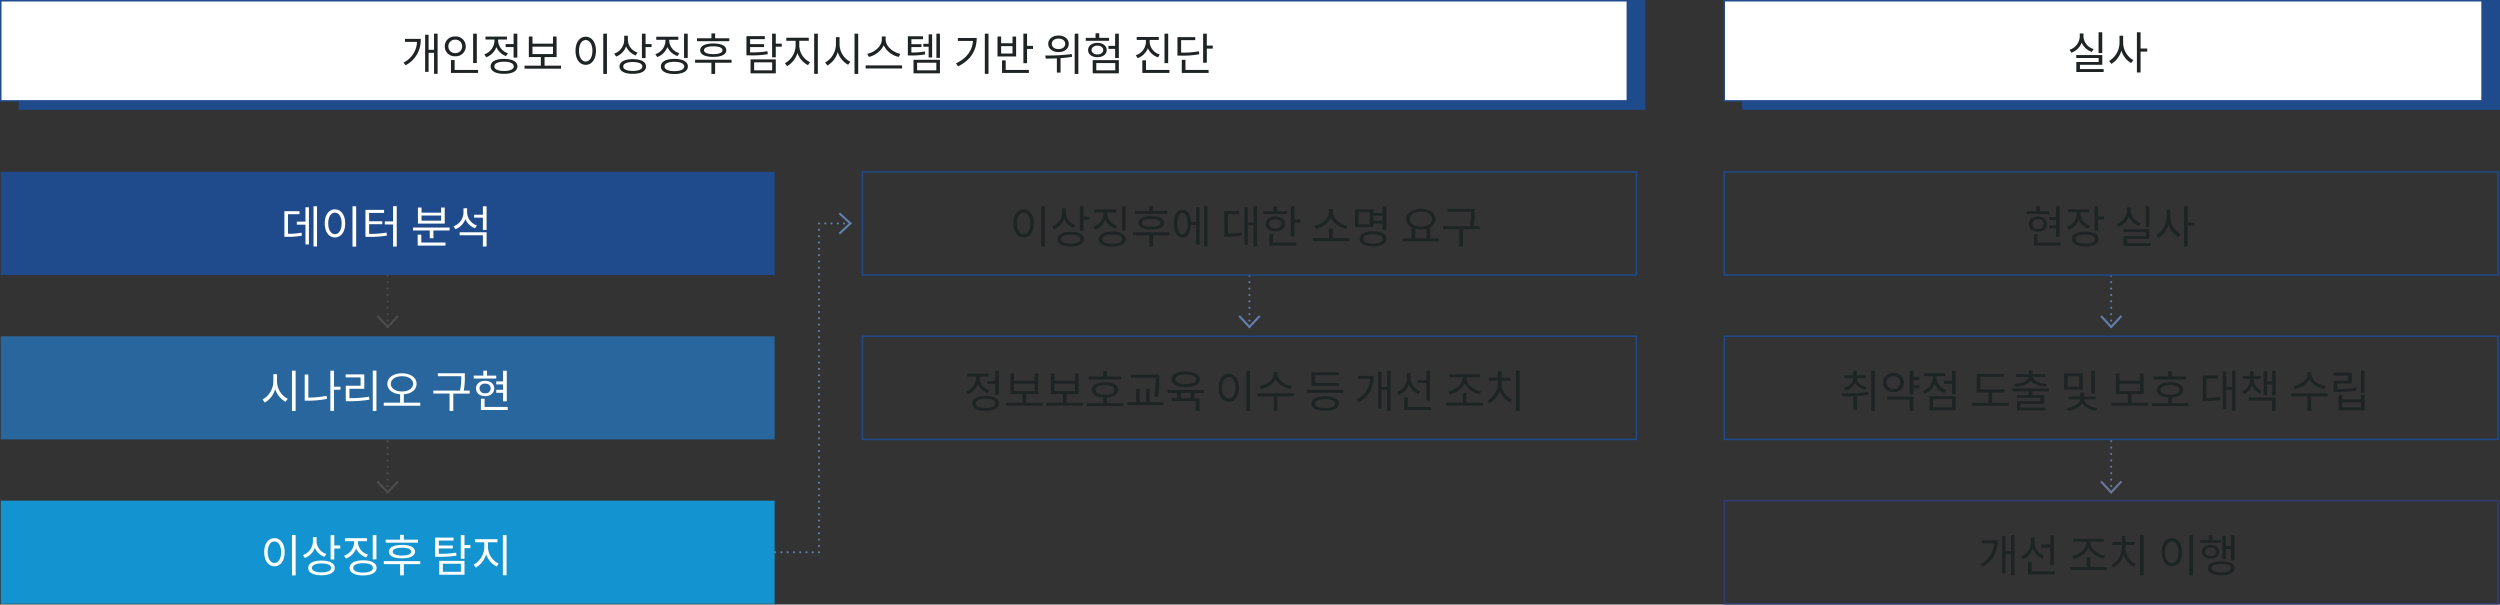 <svg xmlns="http://www.w3.org/2000/svg" width="836.377" height="202.25" viewBox="0 0 836.377 202.25">
  <rect x="0" y="0" width="836.377" height="202.25" fill="#333333" stroke="none"/>
  <defs>
    <style>
      .cls-1 {
        fill: #1f4a8c;
      }

      .cls-10, .cls-11, .cls-12, .cls-13, .cls-15, .cls-18, .cls-2, .cls-3, .cls-4, .cls-5, .cls-6, .cls-7, .cls-8, .cls-9 {
        fill: none;
      }

      .cls-2, .cls-3, .cls-4 {
        stroke: #4d4d4d;
      }

      .cls-11, .cls-12, .cls-13, .cls-2, .cls-3, .cls-5, .cls-6, .cls-8, .cls-9 {
        stroke-linecap: round;
        stroke-linejoin: round;
      }

      .cls-10, .cls-11, .cls-12, .cls-13, .cls-2, .cls-3, .cls-4, .cls-5, .cls-6, .cls-7, .cls-8, .cls-9 {
        stroke-width: 0.7px;
      }

      .cls-2, .cls-5, .cls-8 {
        stroke-dasharray: 0 2.142;
      }

      .cls-11, .cls-12, .cls-13, .cls-5, .cls-6, .cls-7 {
        stroke: #6280ae;
      }

      .cls-10, .cls-8, .cls-9 {
        stroke: #6e779d;
      }

      .cls-11 {
        stroke-dasharray: 0 2.092;
      }

      .cls-12 {
        stroke-dasharray: 0 2.115;
      }

      .cls-13 {
        stroke-dasharray: 0 2.098;
      }

      .cls-14 {
        fill: #fff;
      }

      .cls-15 {
        stroke: #1f4a8c;
      }

      .cls-15, .cls-18 {
        stroke-width: 0.5px;
      }

      .cls-16 {
        fill: #1e2323;
      }

      .cls-17 {
        fill: #29669e;
      }

      .cls-18 {
        stroke: #313d72;
      }

      .cls-19 {
        fill: #1394d1;
      }
    </style>
  </defs>
  <g id="구성_요소_31_1" data-name="구성 요소 31 – 1" transform="translate(0.25)">
    <rect id="사각형_14" data-name="사각형 14" class="cls-1" width="253.53" height="36.75" transform="translate(582.597)"/>
    <rect id="사각형_15" data-name="사각형 15" class="cls-1" width="544.176" height="36.75" transform="translate(6)"/>
    <line id="선_113" data-name="선 113" class="cls-2" y2="13.92" transform="translate(129.452 94.392)"/>
    <path id="패스_49" data-name="패스 49" class="cls-3" d="M5468.2,5959.067h0m0-17.133h0" transform="translate(-5338.75 -5849.684)"/>
    <path id="패스_50" data-name="패스 50" class="cls-4" d="M5471.625,5955.385l-3.424,3.682-3.423-3.682" transform="translate(-5338.75 -5849.684)"/>
    <line id="선_114" data-name="선 114" class="cls-5" y2="13.92" transform="translate(417.75 94.392)"/>
    <path id="패스_51" data-name="패스 51" class="cls-6" d="M5756.5,5959.067h0m0-17.133h0" transform="translate(-5338.75 -5849.684)"/>
    <path id="패스_52" data-name="패스 52" class="cls-7" d="M5759.924,5955.385l-3.424,3.682-3.423-3.682" transform="translate(-5338.75 -5849.684)"/>
    <line id="선_115" data-name="선 115" class="cls-5" y2="13.92" transform="translate(706.048 94.392)"/>
    <path id="패스_53" data-name="패스 53" class="cls-6" d="M6044.8,5959.067h0m0-17.133h0" transform="translate(-5338.75 -5849.684)"/>
    <path id="패스_54" data-name="패스 54" class="cls-7" d="M6048.222,5955.385l-3.424,3.682-3.423-3.682" transform="translate(-5338.75 -5849.684)"/>
    <line id="선_116" data-name="선 116" class="cls-8" y2="13.92" transform="translate(706.048 149.742)"/>
    <path id="패스_55" data-name="패스 55" class="cls-9" d="M6044.8,6014.416h0m0-17.133h0" transform="translate(-5338.75 -5849.684)"/>
    <path id="패스_56" data-name="패스 56" class="cls-10" d="M6048.222,6010.734l-3.424,3.682-3.423-3.682" transform="translate(-5338.75 -5849.684)"/>
    <line id="선_117" data-name="선 117" class="cls-2" y2="13.92" transform="translate(129.452 149.742)"/>
    <path id="패스_57" data-name="패스 57" class="cls-3" d="M5468.2,6014.416h0m0-17.133h0" transform="translate(-5338.75 -5849.684)"/>
    <path id="패스_58" data-name="패스 58" class="cls-4" d="M5471.625,6010.734l-3.424,3.682-3.423-3.682" transform="translate(-5338.75 -5849.684)"/>
    <line id="선_118" data-name="선 118" class="cls-11" x2="11.51" transform="translate(261.191 184.75)"/>
    <line id="선_119" data-name="선 119" class="cls-12" y1="106.827" transform="translate(273.746 75.808)"/>
    <line id="선_120" data-name="선 120" class="cls-13" x2="7.344" transform="translate(275.844 74.75)"/>
    <path id="패스_59" data-name="패스 59" class="cls-6" d="M5622.987,5924.434h0m-10.491,0h0m0,110h0m-14.646,0h0" transform="translate(-5338.75 -5849.684)"/>
    <path id="패스_60" data-name="패스 60" class="cls-7" d="M5619.3,5921.01l3.684,3.424-3.684,3.423" transform="translate(-5338.75 -5849.684)"/>
    <rect id="사각형_16" data-name="사각형 16" class="cls-14" width="544.176" height="33.5" transform="translate(0 0.25)"/>
    <rect id="사각형_17" data-name="사각형 17" class="cls-15" width="544.176" height="33.5" transform="translate(0 0.25)"/>
    <path id="패스_935" data-name="패스 935" class="cls-16" d="M1.3-10.605V-9.6H5.34A8.148,8.148,0,0,1,.8-2.655l.72.885a9.41,9.41,0,0,0,5.04-8.835Zm9.72-1.74V-6.93H9.195v-5.055H8.04V.435H9.195v-6.36h1.83V1.11H12.21V-12.345Zm14.31.015H24.1V-2.5h1.23ZM15.81-8.1a2.2,2.2,0,0,1,2.3-2.235A2.208,2.208,0,0,1,20.43-8.1,2.214,2.214,0,0,1,18.1-5.835,2.206,2.206,0,0,1,15.81-8.1Zm5.82,0A3.311,3.311,0,0,0,18.1-11.4,3.294,3.294,0,0,0,14.61-8.1,3.309,3.309,0,0,0,18.1-4.77,3.325,3.325,0,0,0,21.63-8.1ZM17.91-.2V-3.51H16.68V.81h9.06V-.2ZM34.98-8.85v1h2.655V-4.32H38.88v-8.01H37.635v3.48Zm.75,3.06A4.632,4.632,0,0,1,32.46-9.9v-.465h2.955v-.99H28.23v.99h3V-9.9a4.96,4.96,0,0,1-3.39,4.485l.645.975a5.823,5.823,0,0,0,3.39-3.42,5.527,5.527,0,0,0,3.24,3.03ZM34.44.15c-2.025,0-3.255-.57-3.255-1.545s1.23-1.56,3.255-1.56,3.255.585,3.255,1.56S36.465.15,34.44.15Zm0-4.05c-2.76,0-4.485.915-4.485,2.5s1.725,2.5,4.485,2.5,4.47-.915,4.47-2.5S37.2-3.9,34.44-3.9Zm9.51-4.08h6.87v2.475H43.95ZM48-1.62V-4.515h4.02v-6.87h-1.2v2.4H43.95v-2.4H42.735v6.87h4.02V-1.62h-5.46v1H53.49v-1ZM67.635-12.345V1.14h1.23V-12.345ZM61.77-11.31c-1.995,0-3.42,1.83-3.42,4.7s1.425,4.7,3.42,4.7,3.42-1.83,3.42-4.7S63.765-11.31,61.77-11.31Zm0,1.11c1.305,0,2.235,1.41,2.235,3.585,0,2.19-.93,3.6-2.235,3.6s-2.25-1.41-2.25-3.6C59.52-8.79,60.45-10.2,61.77-10.2ZM79.125-6.015A4.568,4.568,0,0,1,75.87-10.17v-1.485H74.64v1.38a4.923,4.923,0,0,1-3.345,4.62l.645.975a5.623,5.623,0,0,0,3.33-3.4,5.647,5.647,0,0,0,3.21,3.03ZM77.52.135c-2,0-3.21-.555-3.21-1.485,0-.945,1.215-1.5,3.21-1.5s3.195.555,3.195,1.5C80.715-.42,79.5.135,77.52.135Zm0-3.945c-2.745,0-4.44.885-4.44,2.46S74.775,1.1,77.52,1.1,81.945.21,81.945-1.35,80.25-3.81,77.52-3.81Zm4.275-5.055V-12.33h-1.23v8.145h1.23v-3.66h2v-1.02Zm14.1-3.465h-1.23v8.115h1.23Zm-2.82,6.51A4.547,4.547,0,0,1,89.7-9.9v-.39h3.045V-11.3h-7.38v1.005H88.44v.39a4.82,4.82,0,0,1-3.39,4.425l.645.975a5.792,5.792,0,0,0,3.4-3.36,5.66,5.66,0,0,0,3.375,3.015ZM91.425.2c-2.04,0-3.3-.57-3.3-1.56,0-1.005,1.26-1.56,3.3-1.56s3.285.555,3.285,1.56C94.71-.375,93.465.2,91.425.2Zm0-4.095c-2.79,0-4.515.93-4.515,2.535s1.725,2.52,4.515,2.52S95.94.24,95.94-1.365,94.215-3.9,91.425-3.9ZM109.8-10.8h-4.74v-1.62h-1.245v1.62h-4.83v.99H109.8ZM107.52-6.8c0,.825-1.11,1.305-3.075,1.305S101.34-5.97,101.34-6.8,102.48-8.1,104.445-8.1,107.52-7.62,107.52-6.8Zm-7.455,0c0,1.44,1.635,2.235,4.38,2.235,2.715,0,4.35-.8,4.35-2.235s-1.635-2.25-4.35-2.25C101.7-9.045,100.065-8.235,100.065-6.8Zm10.485,3.18H98.355V-2.61h5.46V1.125h1.245V-2.61h5.49Zm12-2.835a31.442,31.442,0,0,1-5.79.375V-7.86h4.68v-.975h-4.68v-1.68h4.92v-.99h-6.15v6.42h1.02a32.115,32.115,0,0,0,6.135-.39Zm-4.44,3.705h6.03V-.06h-6.03ZM116.91.93h8.445V-3.72H116.91ZM127.35-9h-2v-3.33h-1.23v7.905h1.23V-7.98h2Zm5.865-.945h3.165v-1.02h-7.515v1.02h3.12v1.71a6.882,6.882,0,0,1-3.57,5.775l.72.99A7.545,7.545,0,0,0,132.6-5.91a7.108,7.108,0,0,0,3.525,4.11l.69-.99a6.265,6.265,0,0,1-3.6-5.445Zm4.98-2.385V1.11h1.23V-12.33Zm8.49,1.155H145.47V-8.76a7.069,7.069,0,0,1-3.615,6.075l.75,1.005a7.477,7.477,0,0,0,3.48-4.515,7.307,7.307,0,0,0,3.465,4.26l.735-.99a6.692,6.692,0,0,1-3.6-5.835Zm5.01-1.17V1.14h1.23V-12.345ZM167.01-5.58c-2.355-.45-4.9-2.49-4.9-4.785V-11.4h-1.29v1.035c0,2.3-2.535,4.32-4.89,4.785l.555,1.02a7.388,7.388,0,0,0,4.98-3.885,7.3,7.3,0,0,0,5,3.885Zm-11.6,3.87V-.69h12.2V-1.71ZM176.49-4.38h1.17v-7.74h-1.17v3.165h-1.785v.99h1.785ZM175.23-6.4a20.99,20.99,0,0,1-4.515.36V-7.86h3.375v-.96h-3.375v-1.665h3.9v-.99H169.53v6.42h.855a23.755,23.755,0,0,0,4.95-.36Zm-2.6,3.78h6.435V-.06h-6.435ZM171.435.93h8.835V-3.6h-8.835Zm7.65-13.275v8.1h1.185v-8.1Zm7.185,1.455v.99h5.055c-.255,3.2-2.055,5.775-5.67,7.5l.66,1c4.47-2.19,6.255-5.61,6.255-9.5Zm9.015-1.455V1.11h1.23V-12.345Zm9.27,6.645h-3.81V-8.16h3.81Zm1.2-5.67h-1.2v2.25h-3.81v-2.25H199.53v6.66h6.225ZM202.275-3.4h-1.23V.81h8.97V-.2h-7.74Zm7.14-4.86V-12.33h-1.23v9.87h1.23V-7.23h1.995V-8.265Zm10.53-2.43c1.3,0,2.235.7,2.235,1.755s-.93,1.755-2.235,1.755c-1.32,0-2.25-.705-2.25-1.755S218.625-10.695,219.945-10.695Zm0,4.515c1.995,0,3.42-1.125,3.42-2.76s-1.425-2.775-3.42-2.775S216.51-10.59,216.51-8.94,217.935-6.18,219.945-6.18Zm4.425.66a61.8,61.8,0,0,1-8.865.48L215.67-4c1.11,0,2.385-.015,3.72-.075V.69h1.23V-4.155a33.729,33.729,0,0,0,3.855-.45Zm.975-6.81V1.125h1.23V-12.33Zm11.505,1.4h-3.285V-12.48h-1.23v1.545H229.05v.99h7.8ZM231-6.855c0-.87.81-1.47,1.95-1.47s1.95.6,1.95,1.47-.81,1.47-1.95,1.47S231-5.985,231-6.855Zm5.055,0c0-1.44-1.29-2.4-3.1-2.4-1.83,0-3.12.96-3.12,2.4s1.29,2.385,3.12,2.385C234.765-4.47,236.055-5.415,236.055-6.855Zm-3.48,4.35h6.345V-.06h-6.345ZM231.375.93h8.745V-3.48h-8.745Zm7.5-13.26v4.08H236.64v1h2.235V-4.2h1.245v-8.13Zm17.76,0H255.4v9.84h1.23Zm-2.82,6.945a4.581,4.581,0,0,1-3.375-4.11v-.735h3.045v-.99H246.1v.99h3.075v.735a4.79,4.79,0,0,1-3.4,4.38l.645.96a5.641,5.641,0,0,0,3.4-3.315,5.715,5.715,0,0,0,3.39,3.06ZM249.21-.2V-3.42h-1.23V.81h9.06V-.2ZM266.895-6.45a28.443,28.443,0,0,1-5.94.45v-4.185h4.725v-.99h-5.955v6.18h1.05a29.1,29.1,0,0,0,6.255-.465ZM262.41-3.585h-1.23V.81h8.97V-.2h-7.74Zm7.14-4.77v-3.99h-1.23V-2.61h1.23V-7.335h2v-1.02Z" transform="translate(133.938 23.6)"/>
    <rect id="사각형_18" data-name="사각형 18" class="cls-14" width="253.53" height="33.5" transform="translate(576.597 0.25)"/>
    <rect id="사각형_19" data-name="사각형 19" class="cls-15" width="253.53" height="33.5" transform="translate(576.597 0.25)"/>
    <path id="패스_941" data-name="패스 941" class="cls-16" d="M11.82-12.33H10.59v6.96h1.23ZM8.94-6.72a4.652,4.652,0,0,1-3.405-4.2v-1.02H4.3v1.02A4.886,4.886,0,0,1,.885-6.465l.63.96A5.712,5.712,0,0,0,4.935-8.85a5.716,5.716,0,0,0,3.39,3.09ZM4.365-.015v-1.44h7.47v-3.24H3.12v.975h7.5v1.335H3.15V.96h9.135V-.015ZM18.81-11.175H17.6V-8.76A7.129,7.129,0,0,1,14.13-2.745l.735.99A7.452,7.452,0,0,0,18.21-6.21a7.421,7.421,0,0,0,3.255,4.185L22.23-3a6.794,6.794,0,0,1-3.42-5.76Zm8.055,4.29h-2.22V-12.33h-1.23V1.11h1.23V-5.865h2.22Z" transform="translate(691.237 23.128)"/>
    <rect id="사각형_20" data-name="사각형 20" class="cls-1" width="258.903" height="34.5" transform="translate(0 57.5)"/>
    <path id="패스_936" data-name="패스 936" class="cls-14" d="M2.5-9.7h3.84v-.99H1.29V-2.13h.87a21.962,21.962,0,0,0,4.98-.39L7.02-3.525A20.987,20.987,0,0,1,2.5-3.15ZM8.34-7.215H5.445v1.02H8.34V.435H9.495v-12.45H8.34Zm2.7-5.13V1.11h1.17V-12.345Zm13.035,0V1.14h1.23V-12.345ZM18.21-11.31c-1.995,0-3.42,1.83-3.42,4.7s1.425,4.7,3.42,4.7,3.42-1.83,3.42-4.7S20.2-11.31,18.21-11.31Zm0,1.11c1.305,0,2.235,1.41,2.235,3.585,0,2.19-.93,3.6-2.235,3.6s-2.25-1.41-2.25-3.6C15.96-8.79,16.89-10.2,18.21-10.2ZM29.64-6.345h4.41v-.99H29.64V-10.11h5v-1.02H28.41v9.015h1.035a32.71,32.71,0,0,0,6.15-.42l-.135-1a30.387,30.387,0,0,1-5.82.42Zm8.01-6.015v5.085H34.875v1.02H37.65v7.38h1.23V-12.36ZM53.715-7.515h-6.54v-1.74h6.54Zm1.215-4.4H53.715v1.71h-6.54v-1.71H45.96v5.37h8.97ZM47.1-2.85H45.885V.81h9.3V-.2H47.1ZM44.325-5.235v.99h5.6v2.61h1.23v-2.61h5.4v-.99Zm21.39-.7A4.7,4.7,0,0,1,62.43-10.2v-1.47H61.2v1.425a4.886,4.886,0,0,1-3.33,4.59l.645.99a5.74,5.74,0,0,0,3.33-3.4,5.682,5.682,0,0,0,3.21,3.1Zm-5.79,3.285h7.77v3.78H68.94v-4.77H59.925Zm7.77-9.675v2.805H64.77v1h2.925v4.125H68.94V-12.33Z" transform="translate(93.602 81.35)"/>
    <path id="패스_939" data-name="패스 939" class="cls-16" d="M10.575-12.345V1.14h1.23V-12.345ZM4.71-11.31c-2,0-3.42,1.83-3.42,4.7s1.425,4.7,3.42,4.7,3.42-1.83,3.42-4.7S6.7-11.31,4.71-11.31Zm0,1.11c1.3,0,2.235,1.41,2.235,3.585,0,2.19-.93,3.6-2.235,3.6-1.32,0-2.25-1.41-2.25-3.6C2.46-8.79,3.39-10.2,4.71-10.2ZM22.065-6.015A4.568,4.568,0,0,1,18.81-10.17v-1.485H17.58v1.38a4.923,4.923,0,0,1-3.345,4.62l.645.975a5.623,5.623,0,0,0,3.33-3.4,5.647,5.647,0,0,0,3.21,3.03ZM20.46.135c-1.995,0-3.21-.555-3.21-1.485,0-.945,1.215-1.5,3.21-1.5s3.195.555,3.195,1.5C23.655-.42,22.44.135,20.46.135Zm0-3.945c-2.745,0-4.44.885-4.44,2.46S17.715,1.1,20.46,1.1,24.885.21,24.885-1.35,23.19-3.81,20.46-3.81Zm4.275-5.055V-12.33h-1.23v8.145h1.23v-3.66H26.73v-1.02Zm14.1-3.465H37.6v8.115h1.23Zm-2.82,6.51A4.547,4.547,0,0,1,32.64-9.9v-.39h3.045V-11.3h-7.38v1.005H31.38v.39a4.82,4.82,0,0,1-3.39,4.425l.645.975A5.792,5.792,0,0,0,32.04-7.86a5.66,5.66,0,0,0,3.375,3.015ZM34.365.2c-2.04,0-3.3-.57-3.3-1.56,0-1.005,1.26-1.56,3.3-1.56s3.285.555,3.285,1.56C37.65-.375,36.4.2,34.365.2Zm0-4.095c-2.79,0-4.515.93-4.515,2.535s1.725,2.52,4.515,2.52S38.88.24,38.88-1.365,37.155-3.9,34.365-3.9Zm18.39-6.9h-4.74v-1.62H46.77v1.62H41.94v.99H52.755ZM50.475-6.8c0,.825-1.11,1.305-3.075,1.305s-3.1-.48-3.1-1.305S45.435-8.1,47.4-8.1,50.475-7.62,50.475-6.8Zm-7.455,0c0,1.44,1.635,2.235,4.38,2.235,2.715,0,4.35-.8,4.35-2.235s-1.635-2.25-4.35-2.25C44.655-9.045,43.02-8.235,43.02-6.8ZM53.5-3.615H41.31V-2.61h5.46V1.125h1.245V-2.61H53.5Zm4.35.63c-1.08,0-1.755-1.365-1.755-3.57,0-2.16.675-3.525,1.755-3.525,1.05,0,1.74,1.365,1.74,3.525C59.6-4.35,58.9-2.985,57.855-2.985ZM62.4-7.11H60.7c-.15-2.535-1.23-4.11-2.85-4.11-1.755,0-2.88,1.8-2.88,4.665,0,2.91,1.125,4.71,2.88,4.71,1.65,0,2.745-1.62,2.85-4.26h1.7V.45h1.17v-12.5H62.4Zm2.67-5.235V1.11h1.17V-12.345ZM73.065-9.7h3.8V-10.71H71.85V-2.2h.885a22.092,22.092,0,0,0,4.98-.4l-.1-1.02a21.163,21.163,0,0,1-4.545.4Zm8.55-2.64v5.4h-1.9v-5.1H78.555V.435H79.71V-5.94h1.9V1.11H82.8V-12.345Zm11.25,1.65H89.5V-12.33h-1.23v1.635H84.93v.99h7.935ZM86.85-6.465c0-.93.81-1.53,2.04-1.53,1.215,0,2.055.6,2.055,1.53,0,.945-.84,1.545-2.055,1.545C87.66-4.92,86.85-5.52,86.85-6.465Zm5.265,0c0-1.5-1.32-2.49-3.225-2.49s-3.21.99-3.21,2.49S86.985-3.96,88.89-3.96,92.115-4.95,92.115-6.465Zm-3.93,3.42h-1.23V.81h8.97V-.2h-7.74Zm7.14-4.86V-12.33h-1.23V-2.25h1.23V-6.87h2V-7.905Zm17.73,2.13c-2.355-.42-4.92-2.4-4.92-4.635v-1.035h-1.29v1.035c0,2.235-2.55,4.215-4.9,4.635l.51,1.02a7.253,7.253,0,0,0,5.04-3.75,7.284,7.284,0,0,0,5.04,3.75Zm-4.95,4.125V-4.92h-1.23v3.27h-5.43v1h12.21v-1ZM120.5-6.33h-3.72v-4.005h3.72Zm4.29-2.835V-7.5h-3.09V-9.165Zm-3.09,2.655h3.09v2.13h1.245v-7.95h-1.245v2.175h-3.09v-1.17H115.56v5.97h6.135Zm-.12,6.645c-2.01,0-3.24-.585-3.24-1.575s1.23-1.575,3.24-1.575c2.04,0,3.27.585,3.27,1.575S123.615.135,121.575.135Zm0-4.11c-2.76,0-4.47.915-4.47,2.535s1.71,2.535,4.47,2.535,4.485-.93,4.485-2.535S124.35-3.975,121.575-3.975Zm14.16-.825a8.021,8.021,0,0,0,1.86.21,8.286,8.286,0,0,0,1.89-.21v3.165h-3.75Zm1.86-5.73c2.16,0,3.72.99,3.72,2.49s-1.56,2.49-3.72,2.49-3.705-.99-3.705-2.49S135.435-10.53,137.6-10.53Zm3.12,8.9V-5.28a3.05,3.05,0,0,0,1.77-2.76c0-2.1-2.025-3.45-4.89-3.45-2.85,0-4.89,1.35-4.89,3.45a3.075,3.075,0,0,0,1.8,2.775v3.63h-3v1.02H143.73v-1.02ZM157.2-5.685h-2a22.21,22.21,0,0,0,.375-4.62v-1.17h-9.03v.99h7.83v.18a19.889,19.889,0,0,1-.42,4.62h-8.925v1h5.43V1.125h1.245V-4.68h5.49Z" transform="translate(337.502 81.35)"/>
    <rect id="사각형_21" data-name="사각형 21" class="cls-15" width="258.903" height="34.5" transform="translate(288.298 57.5)"/>
    <path id="패스_942" data-name="패스 942" class="cls-16" d="M8.355-8.76v1.005h2.28V-5.94H8.355v1.005h2.28v2.85H11.88V-12.33H10.635v3.57Zm0-1.935H5.265v-1.65H4.035v1.65H.825v.99h7.53ZM2.76-6.4a1.665,1.665,0,0,1,1.875-1.59A1.665,1.665,0,0,1,6.51-6.4a1.678,1.678,0,0,1-1.875,1.62A1.678,1.678,0,0,1,2.76-6.4Zm4.92,0c0-1.53-1.26-2.55-3.045-2.55S1.59-7.935,1.59-6.4s1.26,2.58,3.045,2.58S7.68-4.86,7.68-6.4ZM4.455-.2v-2.76H3.225V.81H12.2V-.2ZM22.1-5.835a4.376,4.376,0,0,1-3.255-3.99v-.525h2.97v-.99H14.6v.99H17.61v.525a4.765,4.765,0,0,1-3.375,4.38l.63.975a5.556,5.556,0,0,0,3.39-3.3A5.232,5.232,0,0,0,21.51-4.875ZM20.46.12c-2.01,0-3.21-.555-3.21-1.515s1.2-1.5,3.21-1.5c1.98,0,3.195.555,3.195,1.5S22.44.12,20.46.12Zm0-3.99c-2.76,0-4.44.915-4.44,2.475C16.02.18,17.7,1.1,20.46,1.1c2.73,0,4.425-.915,4.425-2.49C24.885-2.955,23.19-3.87,20.46-3.87Zm4.275-5.07v-3.39h-1.23v8.115h1.23v-3.69H26.73V-8.94ZM41.9-12.33h-1.23v6.96H41.9Zm-2.88,5.61a4.652,4.652,0,0,1-3.4-4.2v-1.02H34.38v1.02a4.886,4.886,0,0,1-3.42,4.455l.63.96A5.712,5.712,0,0,0,35.01-8.85,5.716,5.716,0,0,0,38.4-5.76ZM34.44-.015v-1.44h7.47v-3.24H33.195v.975h7.5v1.335h-7.47V.96H42.36V-.015Zm14.445-11.16H47.67V-8.76a7.129,7.129,0,0,1-3.465,6.015l.735.99A7.452,7.452,0,0,0,48.285-6.21,7.421,7.421,0,0,0,51.54-2.025L52.305-3a6.794,6.794,0,0,1-3.42-5.76Zm8.055,4.29H54.72V-12.33H53.49V1.11h1.23V-5.865h2.22Z" transform="translate(676.948 81.35)"/>
    <rect id="사각형_22" data-name="사각형 22" class="cls-15" width="258.903" height="34.5" transform="translate(576.597 57.5)"/>
    <path id="패스_943" data-name="패스 943" class="cls-16" d="M1.92-5.715A4.883,4.883,0,0,0,5.265-8.19a4.9,4.9,0,0,0,3.3,2.28l.495-.96C7.155-7.3,5.85-8.46,5.85-9.81v-.03H8.82v-.975H5.85v-1.5H4.62v1.5H1.665v.975h2.97v.03c0,1.44-1.3,2.67-3.24,3.12Zm7.725.5a65.683,65.683,0,0,1-8.88.435L.93-3.75c1.125,0,2.4-.015,3.72-.06V.72H5.88V-3.885A36.928,36.928,0,0,0,9.735-4.3Zm.96-7.11V1.125h1.23V-12.33ZM15.75-8.355A2.134,2.134,0,0,1,18.06-10.5a2.142,2.142,0,0,1,2.31,2.145A2.151,2.151,0,0,1,18.06-6.21,2.142,2.142,0,0,1,15.75-8.355Zm5.82,0a3.224,3.224,0,0,0-3.51-3.18,3.216,3.216,0,0,0-3.51,3.18,3.224,3.224,0,0,0,3.51,3.18A3.233,3.233,0,0,0,21.57-8.355Zm-5.58,5.64h7.515V1.11h1.23V-3.72H15.99ZM26.7-9.27v-1.02H24.735v-2.04h-1.23v7.98h1.23V-6.4H26.7V-7.41H24.735V-9.27Zm9.03,3.4A4.619,4.619,0,0,1,32.46-9.99v-.495h2.955V-11.49H28.23v1.005h3v.51a4.9,4.9,0,0,1-3.39,4.41l.645.96a5.7,5.7,0,0,0,3.39-3.345A5.551,5.551,0,0,0,35.115-4.9Zm-4.4,3.03H37.68V-.06H31.335ZM30.135.93H38.88V-3.81H30.135Zm7.5-13.275V-8.97H34.98v1.02h2.655v3.48H38.88v-7.875Zm13.44,10.74v-3.45h4.1v-.99H47.145V-10.26h7.89v-1h-9.12v6.21H49.83v3.45H44.355v1.02H56.58v-1.02Zm7.8-5.37c2.265-.18,4.26-.87,5.085-2.115.825,1.245,2.805,1.935,5.055,2.115l.375-.93c-2.5-.165-4.53-.99-4.74-2.325h4.14v-.93H64.575v-1.275h-1.23v1.275h-4.23v.93H63.27c-.21,1.335-2.265,2.16-4.755,2.325ZM70.02-5.43v-.945H57.885v.945H63.33v1.245H59.325v.915H67.26v1.14H59.37V.96h9.51V.03H60.57V-1.245h7.9v-2.94h-3.9V-5.43Zm15.435-6.915h-1.23V-4.62h1.23ZM80.22-6.96H76.335V-10.5H80.22Zm1.2-4.515H75.135v5.5H81.42ZM85.77-2.76V-3.7H81.825v-1.3H80.58v1.3H76.635v.945h3.93C80.55-1.425,78.4-.15,76.11.12l.4.945a6.724,6.724,0,0,0,4.695-2.46,6.625,6.625,0,0,0,4.62,2.46L86.25.12c-2.31-.285-4.41-1.59-4.425-2.88Zm7.89-5.22h6.87v2.475H93.66Zm4.05,6.36V-4.515h4.02v-6.87h-1.2v2.4H93.66v-2.4H92.445v6.87h4.02V-1.62H91v1H103.2v-1Zm18.315-8.76H111.21v-1.755h-1.23v1.755H105.1v1h10.92Zm-8.61,4.47c0-.99,1.215-1.59,3.18-1.59,1.935,0,3.135.6,3.135,1.59S112.53-4.3,110.6-4.3C108.63-4.3,107.415-4.9,107.415-5.91Zm3.795,4.44V-3.36c2.34-.15,3.765-1.05,3.765-2.55,0-1.62-1.695-2.55-4.38-2.55-2.73,0-4.425.93-4.425,2.55,0,1.5,1.44,2.415,3.81,2.55v1.89H104.5v1H116.7v-1ZM122.76-9.7h3.795V-10.71h-5.01V-2.2h.885a22.092,22.092,0,0,0,4.98-.4l-.1-1.02a21.163,21.163,0,0,1-4.545.4Zm8.55-2.64v5.4h-1.9v-5.1H128.25V.435H129.4V-5.94h1.9V1.11h1.185V-12.345Zm9.975,6.675a4.077,4.077,0,0,1-2.73-3.765v-.15h2.4v-.99h-2.4V-12.2h-1.17v1.62h-2.43v.99h2.43v.15a4.353,4.353,0,0,1-2.7,4.035l.6.9a4.745,4.745,0,0,0,2.7-2.955,4.811,4.811,0,0,0,2.715,2.73Zm-4.4,3.3h7.815V1.11h1.23V-3.375H136.89Zm7.86-9.96v3.585h-1.695V-12.1H141.9V-4.17h1.155V-7.74h1.695v3.66h1.185v-8.25Zm17.97,5.115c-2.445-.36-4.845-2.025-4.845-3.9v-.75h-1.29v.75c0,1.92-2.37,3.54-4.815,3.9l.495.99a6.894,6.894,0,0,0,4.965-3.15,7.06,7.06,0,0,0,4.98,3.15Zm.585,2.445h-12.15v1.02h5.43V1.125h1.23V-3.75h5.505Zm9.51-1.89a36.476,36.476,0,0,1-6.27.42V-8.055h4.875v-3.63H165.3v.99h4.9V-9h-4.86v3.765h1.08a37.733,37.733,0,0,0,6.525-.435Zm1.65,6.585H168.18v-1.65h6.285Zm0-2.61H168.18v-1.59h-1.215V.93h8.715V-4.275h-1.215Zm-.015-9.645v7.38h1.23v-7.38Z" transform="translate(615.148 136.35)"/>
    <rect id="사각형_23" data-name="사각형 23" class="cls-15" width="258.903" height="34.5" transform="translate(576.597 112.5)"/>
    <path id="패스_940" data-name="패스 940" class="cls-16" d="M7.98-8.85v1h2.655V-4.32H11.88v-8.01H10.635v3.48Zm.75,3.06A4.632,4.632,0,0,1,5.46-9.9v-.465H8.415v-.99H1.23v.99h3V-9.9A4.96,4.96,0,0,1,.84-5.415l.645.975a5.823,5.823,0,0,0,3.39-3.42,5.527,5.527,0,0,0,3.24,3.03ZM7.44.15C5.415.15,4.185-.42,4.185-1.395s1.23-1.56,3.255-1.56,3.255.585,3.255,1.56S9.465.15,7.44.15Zm0-4.05c-2.76,0-4.485.915-4.485,2.5S4.68,1.11,7.44,1.11s4.47-.915,4.47-2.5S10.2-3.9,7.44-3.9Zm9.51-4.08h6.87v2.475H16.95ZM21-1.62V-4.515h4.02v-6.87h-1.2v2.4H16.95v-2.4H15.735v6.87h4.02V-1.62H14.3v1H26.49v-1Zm9.465-6.36h6.87v2.475h-6.87Zm4.05,6.36V-4.515h4.02v-6.87h-1.2v2.4h-6.87v-2.4H29.25v6.87h4.02V-1.62H27.81v1H40v-1ZM52.83-10.38H48.015v-1.755h-1.23v1.755H41.91v1H52.83ZM44.22-5.91c0-.99,1.215-1.59,3.18-1.59,1.935,0,3.135.6,3.135,1.59S49.335-4.3,47.4-4.3C45.435-4.3,44.22-4.9,44.22-5.91Zm3.795,4.44V-3.36c2.34-.15,3.765-1.05,3.765-2.55,0-1.62-1.695-2.55-4.38-2.55-2.73,0-4.425.93-4.425,2.55,0,1.5,1.44,2.415,3.81,2.55v1.89H41.31v1H53.5v-1ZM64.32-9.51a27.994,27.994,0,0,1-.465,5.835l1.215.15a28.8,28.8,0,0,0,.48-5.985v-1.485H56.07V-9.99h8.25ZM62.34-1.785V-6.24H61.125v4.455H59.01V-6.24H57.795v4.455H54.81V-.78H66.975V-1.785Zm12.045-9.27c2.13,0,3.465.6,3.465,1.605s-1.335,1.6-3.465,1.6-3.465-.6-3.465-1.6S72.255-11.055,74.385-11.055Zm0,4.17c2.91,0,4.725-.945,4.725-2.565s-1.815-2.58-4.725-2.58-4.725.96-4.725,2.58S71.49-6.885,74.385-6.885Zm1.65,3.72H72.75v-1.71h3.285Zm4.44-1.71v-.99H68.31v.99h3.21v1.71H69.66v.99h8.085v3.3h1.23v-4.29h-1.71v-1.71Zm14.19-7.47V1.14h1.23V-12.345ZM88.8-11.31c-2,0-3.42,1.83-3.42,4.7s1.425,4.7,3.42,4.7,3.42-1.83,3.42-4.7S90.795-11.31,88.8-11.31Zm0,1.11c1.305,0,2.235,1.41,2.235,3.585,0,2.19-.93,3.6-2.235,3.6s-2.25-1.41-2.25-3.6C86.55-8.79,87.48-10.2,88.8-10.2Zm21.165,2.985c-2.445-.36-4.845-2.025-4.845-3.9v-.75h-1.29v.75c0,1.92-2.37,3.54-4.815,3.9l.495.99a6.894,6.894,0,0,0,4.965-3.15,7.06,7.06,0,0,0,4.98,3.15Zm.585,2.445H98.4v1.02h5.43V1.125h1.23V-3.75h5.5ZM125.7-8.22h-7.995v-2.6h7.9v-.99h-9.135V-7.23H125.7ZM121.02.135c-2.115,0-3.36-.525-3.36-1.47s1.245-1.47,3.36-1.47,3.36.525,3.36,1.47S123.12.135,121.02.135Zm0-3.9c-2.865,0-4.605.87-4.605,2.43s1.74,2.43,4.605,2.43,4.6-.87,4.6-2.43S123.885-3.765,121.02-3.765ZM114.945-5.94v1.02h12.18V-5.94Zm17.085-4.665V-9.6h4.035a8.148,8.148,0,0,1-4.545,6.945l.72.885a9.41,9.41,0,0,0,5.04-8.835Zm9.72-1.74V-6.93h-1.83v-5.055h-1.155V.435h1.155v-6.36h1.83V1.11h1.185V-12.345ZM154.86-2.28h1.245V-12.33H154.86v3.15h-2.94v1.02h2.94Zm-1.98-3.18a4.825,4.825,0,0,1-3.255-4.365v-1.71H148.4V-9.87a5.074,5.074,0,0,1-3.36,4.695l.645.975a5.859,5.859,0,0,0,3.345-3.51,5.654,5.654,0,0,0,3.21,3.2ZM148.68-.2V-3.39h-1.23V.81h8.97V-.2ZM162.69-4.41a7.249,7.249,0,0,0,4.995-3.63,7.153,7.153,0,0,0,5.04,3.57l.495-.99c-2.34-.375-4.9-2.22-4.9-4.365v-.285h4.455v-1H162.585v1h4.455v.285c0,2.145-2.55,4.02-4.875,4.41Zm5.61,2.775V-4.89h-1.23v3.255h-5.49v1.02h12.21v-1.02ZM180.03-9.03h3.075v-.99h-3.06V-12.1H178.8v2.085h-3.1v.99h3.12v1.035a6.343,6.343,0,0,1-3.48,5.565l.69.93a6.945,6.945,0,0,0,3.42-4.155,6.74,6.74,0,0,0,3.435,3.93l.69-.96a6.026,6.026,0,0,1-3.54-5.31Zm4.83-3.33V1.1h1.245V-12.36Z" transform="translate(322.05 136.35)"/>
    <rect id="사각형_24" data-name="사각형 24" class="cls-15" width="258.903" height="34.5" transform="translate(288.298 112.5)"/>
    <rect id="사각형_25" data-name="사각형 25" class="cls-17" width="258.903" height="34.5" transform="translate(0 112.5)"/>
    <path id="패스_937" data-name="패스 937" class="cls-14" d="M5.565-11.175H4.35V-8.76A7.069,7.069,0,0,1,.735-2.685l.75,1.005a7.477,7.477,0,0,0,3.48-4.515A7.307,7.307,0,0,0,8.43-1.935l.735-.99a6.692,6.692,0,0,1-3.6-5.835Zm5.01-1.17V1.14h1.23V-12.345ZM16.05-11.04H14.835V-2.3H15.9a31.419,31.419,0,0,0,6.405-.615l-.15-1.02a30.677,30.677,0,0,1-6.105.6ZM26.805-6.975h-2.16v-5.37h-1.23V1.11h1.23V-5.955h2.16Zm3,.69H34.77V-11.1H28.53v1.005h5v2.8h-4.95v5.16h1.11a39.044,39.044,0,0,0,6.78-.495l-.12-1a39.538,39.538,0,0,1-6.54.48Zm7.8-6.075V1.125h1.23V-12.36Zm6.06,4.425c0-1.545,1.575-2.55,3.72-2.55s3.705,1,3.705,2.55-1.56,2.55-3.705,2.55S43.665-6.39,43.665-7.935ZM48-1.635V-4.44c2.505-.18,4.26-1.515,4.26-3.495,0-2.145-2.04-3.525-4.875-3.525s-4.9,1.38-4.9,3.525c0,1.98,1.77,3.315,4.275,3.495v2.805H41.28v1.02H53.505v-1.02Zm22.035-4.05h-2a22.21,22.21,0,0,0,.375-4.62v-1.17h-9.03v.99h7.83v.18a19.889,19.889,0,0,1-.42,4.62H57.87v1H63.3V1.125h1.245V-4.68h5.49Zm8.88-3.075v1.005h2.28V-5.94h-2.28v1.005h2.28v2.85H82.44V-12.33H81.195v3.57Zm0-1.935h-3.09v-1.65H74.6v1.65h-3.21v.99h7.53ZM73.32-6.4a1.665,1.665,0,0,1,1.875-1.59A1.665,1.665,0,0,1,77.07-6.4a1.678,1.678,0,0,1-1.875,1.62A1.678,1.678,0,0,1,73.32-6.4Zm4.92,0c0-1.53-1.26-2.55-3.045-2.55S72.15-7.935,72.15-6.4s1.26,2.58,3.045,2.58S78.24-4.86,78.24-6.4ZM75.015-.2v-2.76h-1.23V.81h8.97V-.2Z" transform="translate(86.852 136.35)"/>
    <path id="패스_944" data-name="패스 944" class="cls-16" d="M1.3-10.605V-9.6H5.34A8.148,8.148,0,0,1,.8-2.655l.72.885a9.41,9.41,0,0,0,5.04-8.835Zm9.72-1.74V-6.93H9.195v-5.055H8.04V.435H9.195v-6.36h1.83V1.11H12.21V-12.345ZM24.135-2.28H25.38V-12.33H24.135v3.15h-2.94v1.02h2.94Zm-1.98-3.18A4.825,4.825,0,0,1,18.9-9.825v-1.71H17.67V-9.87a5.074,5.074,0,0,1-3.36,4.695l.645.975A5.859,5.859,0,0,0,18.3-7.71a5.654,5.654,0,0,0,3.21,3.2ZM17.955-.2V-3.39h-1.23V.81h8.97V-.2ZM31.98-4.41a7.249,7.249,0,0,0,5-3.63,7.153,7.153,0,0,0,5.04,3.57l.5-.99C40.17-5.835,37.6-7.68,37.6-9.825v-.285H42.06v-1H31.875v1H36.33v.285c0,2.145-2.55,4.02-4.875,4.41Zm5.61,2.775V-4.89H36.36v3.255H30.87v1.02H43.08v-1.02ZM49.32-9.03H52.4v-.99h-3.06V-12.1H48.09v2.085h-3.1v.99H48.1v1.035a6.343,6.343,0,0,1-3.48,5.565l.69.93a6.945,6.945,0,0,0,3.42-4.155,6.74,6.74,0,0,0,3.435,3.93l.69-.96a6.026,6.026,0,0,1-3.54-5.31Zm4.83-3.33V1.1H55.4V-12.36Zm16.56.015V1.14h1.23V-12.345ZM64.845-11.31c-2,0-3.42,1.83-3.42,4.7s1.425,4.7,3.42,4.7,3.42-1.83,3.42-4.7S66.84-11.31,64.845-11.31Zm0,1.11c1.305,0,2.235,1.41,2.235,3.585,0,2.19-.93,3.6-2.235,3.6-1.32,0-2.25-1.41-2.25-3.6C62.595-8.79,63.525-10.2,64.845-10.2ZM82.89-7.68H84.6v3.855h1.185v-8.52H84.6v3.66H82.89v-3.39H81.72V-4.3h1.17Zm-1.695-3.06H78.39v-1.5H77.175v1.5h-2.82v.975h6.84ZM76.02-6.765c0-.825.7-1.38,1.77-1.38s1.77.555,1.77,1.38S78.84-5.37,77.79-5.37,76.02-5.925,76.02-6.765Zm4.635,0c0-1.38-1.17-2.295-2.865-2.295s-2.88.915-2.88,2.295c0,1.41,1.185,2.31,2.88,2.31S80.655-5.355,80.655-6.765ZM81.36.15c-2.055,0-3.285-.51-3.285-1.395s1.23-1.41,3.285-1.41,3.27.51,3.27,1.41S83.4.15,81.36.15Zm0-3.75c-2.805,0-4.5.84-4.5,2.355s1.695,2.34,4.5,2.34,4.5-.84,4.5-2.34S84.165-3.6,81.36-3.6Z" transform="translate(661.502 191.355)"/>
    <rect id="사각형_26" data-name="사각형 26" class="cls-18" width="258.903" height="34.5" transform="translate(576.597 167.5)"/>
    <rect id="사각형_27" data-name="사각형 27" class="cls-19" width="258.903" height="34.5" transform="translate(0 167.5)"/>
    <path id="패스_938" data-name="패스 938" class="cls-14" d="M10.575-12.345V1.14h1.23V-12.345ZM4.71-11.31c-2,0-3.42,1.83-3.42,4.7s1.425,4.7,3.42,4.7,3.42-1.83,3.42-4.7S6.7-11.31,4.71-11.31Zm0,1.11c1.3,0,2.235,1.41,2.235,3.585,0,2.19-.93,3.6-2.235,3.6-1.32,0-2.25-1.41-2.25-3.6C2.46-8.79,3.39-10.2,4.71-10.2ZM22.065-6.015A4.568,4.568,0,0,1,18.81-10.17v-1.485H17.58v1.38a4.923,4.923,0,0,1-3.345,4.62l.645.975a5.623,5.623,0,0,0,3.33-3.4,5.647,5.647,0,0,0,3.21,3.03ZM20.46.135c-1.995,0-3.21-.555-3.21-1.485,0-.945,1.215-1.5,3.21-1.5s3.195.555,3.195,1.5C23.655-.42,22.44.135,20.46.135Zm0-3.945c-2.745,0-4.44.885-4.44,2.46S17.715,1.1,20.46,1.1,24.885.21,24.885-1.35,23.19-3.81,20.46-3.81Zm4.275-5.055V-12.33h-1.23v8.145h1.23v-3.66H26.73v-1.02Zm14.1-3.465H37.6v8.115h1.23Zm-2.82,6.51A4.547,4.547,0,0,1,32.64-9.9v-.39h3.045V-11.3h-7.38v1.005H31.38v.39a4.82,4.82,0,0,1-3.39,4.425l.645.975A5.792,5.792,0,0,0,32.04-7.86a5.66,5.66,0,0,0,3.375,3.015ZM34.365.2c-2.04,0-3.3-.57-3.3-1.56,0-1.005,1.26-1.56,3.3-1.56s3.285.555,3.285,1.56C37.65-.375,36.4.2,34.365.2Zm0-4.095c-2.79,0-4.515.93-4.515,2.535s1.725,2.52,4.515,2.52S38.88.24,38.88-1.365,37.155-3.9,34.365-3.9ZM52.74-10.8H48v-1.62H46.755v1.62h-4.83v.99H52.74ZM50.46-6.8c0,.825-1.11,1.305-3.075,1.305s-3.1-.48-3.1-1.305S45.42-8.1,47.385-8.1,50.46-7.62,50.46-6.8Zm-7.455,0c0,1.44,1.635,2.235,4.38,2.235,2.715,0,4.35-.8,4.35-2.235s-1.635-2.25-4.35-2.25C44.64-9.045,43.005-8.235,43.005-6.8ZM53.49-3.615H41.295V-2.61h5.46V1.125H48V-2.61h5.49Zm12-2.835a31.442,31.442,0,0,1-5.79.375V-7.86h4.68v-.975H59.7v-1.68h4.92v-.99H58.47v6.42h1.02a32.115,32.115,0,0,0,6.135-.39ZM61.05-2.745h6.03V-.06H61.05ZM59.85.93h8.445V-3.72H59.85ZM70.29-9h-2v-3.33h-1.23v7.905h1.23V-7.98h2Zm5.865-.945H79.32v-1.02H71.805v1.02h3.12v1.71a6.882,6.882,0,0,1-3.57,5.775l.72.99A7.545,7.545,0,0,0,75.54-5.91,7.108,7.108,0,0,0,79.065-1.8l.69-.99a6.265,6.265,0,0,1-3.6-5.445Zm4.98-2.385V1.11h1.23V-12.33Z" transform="translate(86.852 191.35)"/>
  </g>
</svg>
